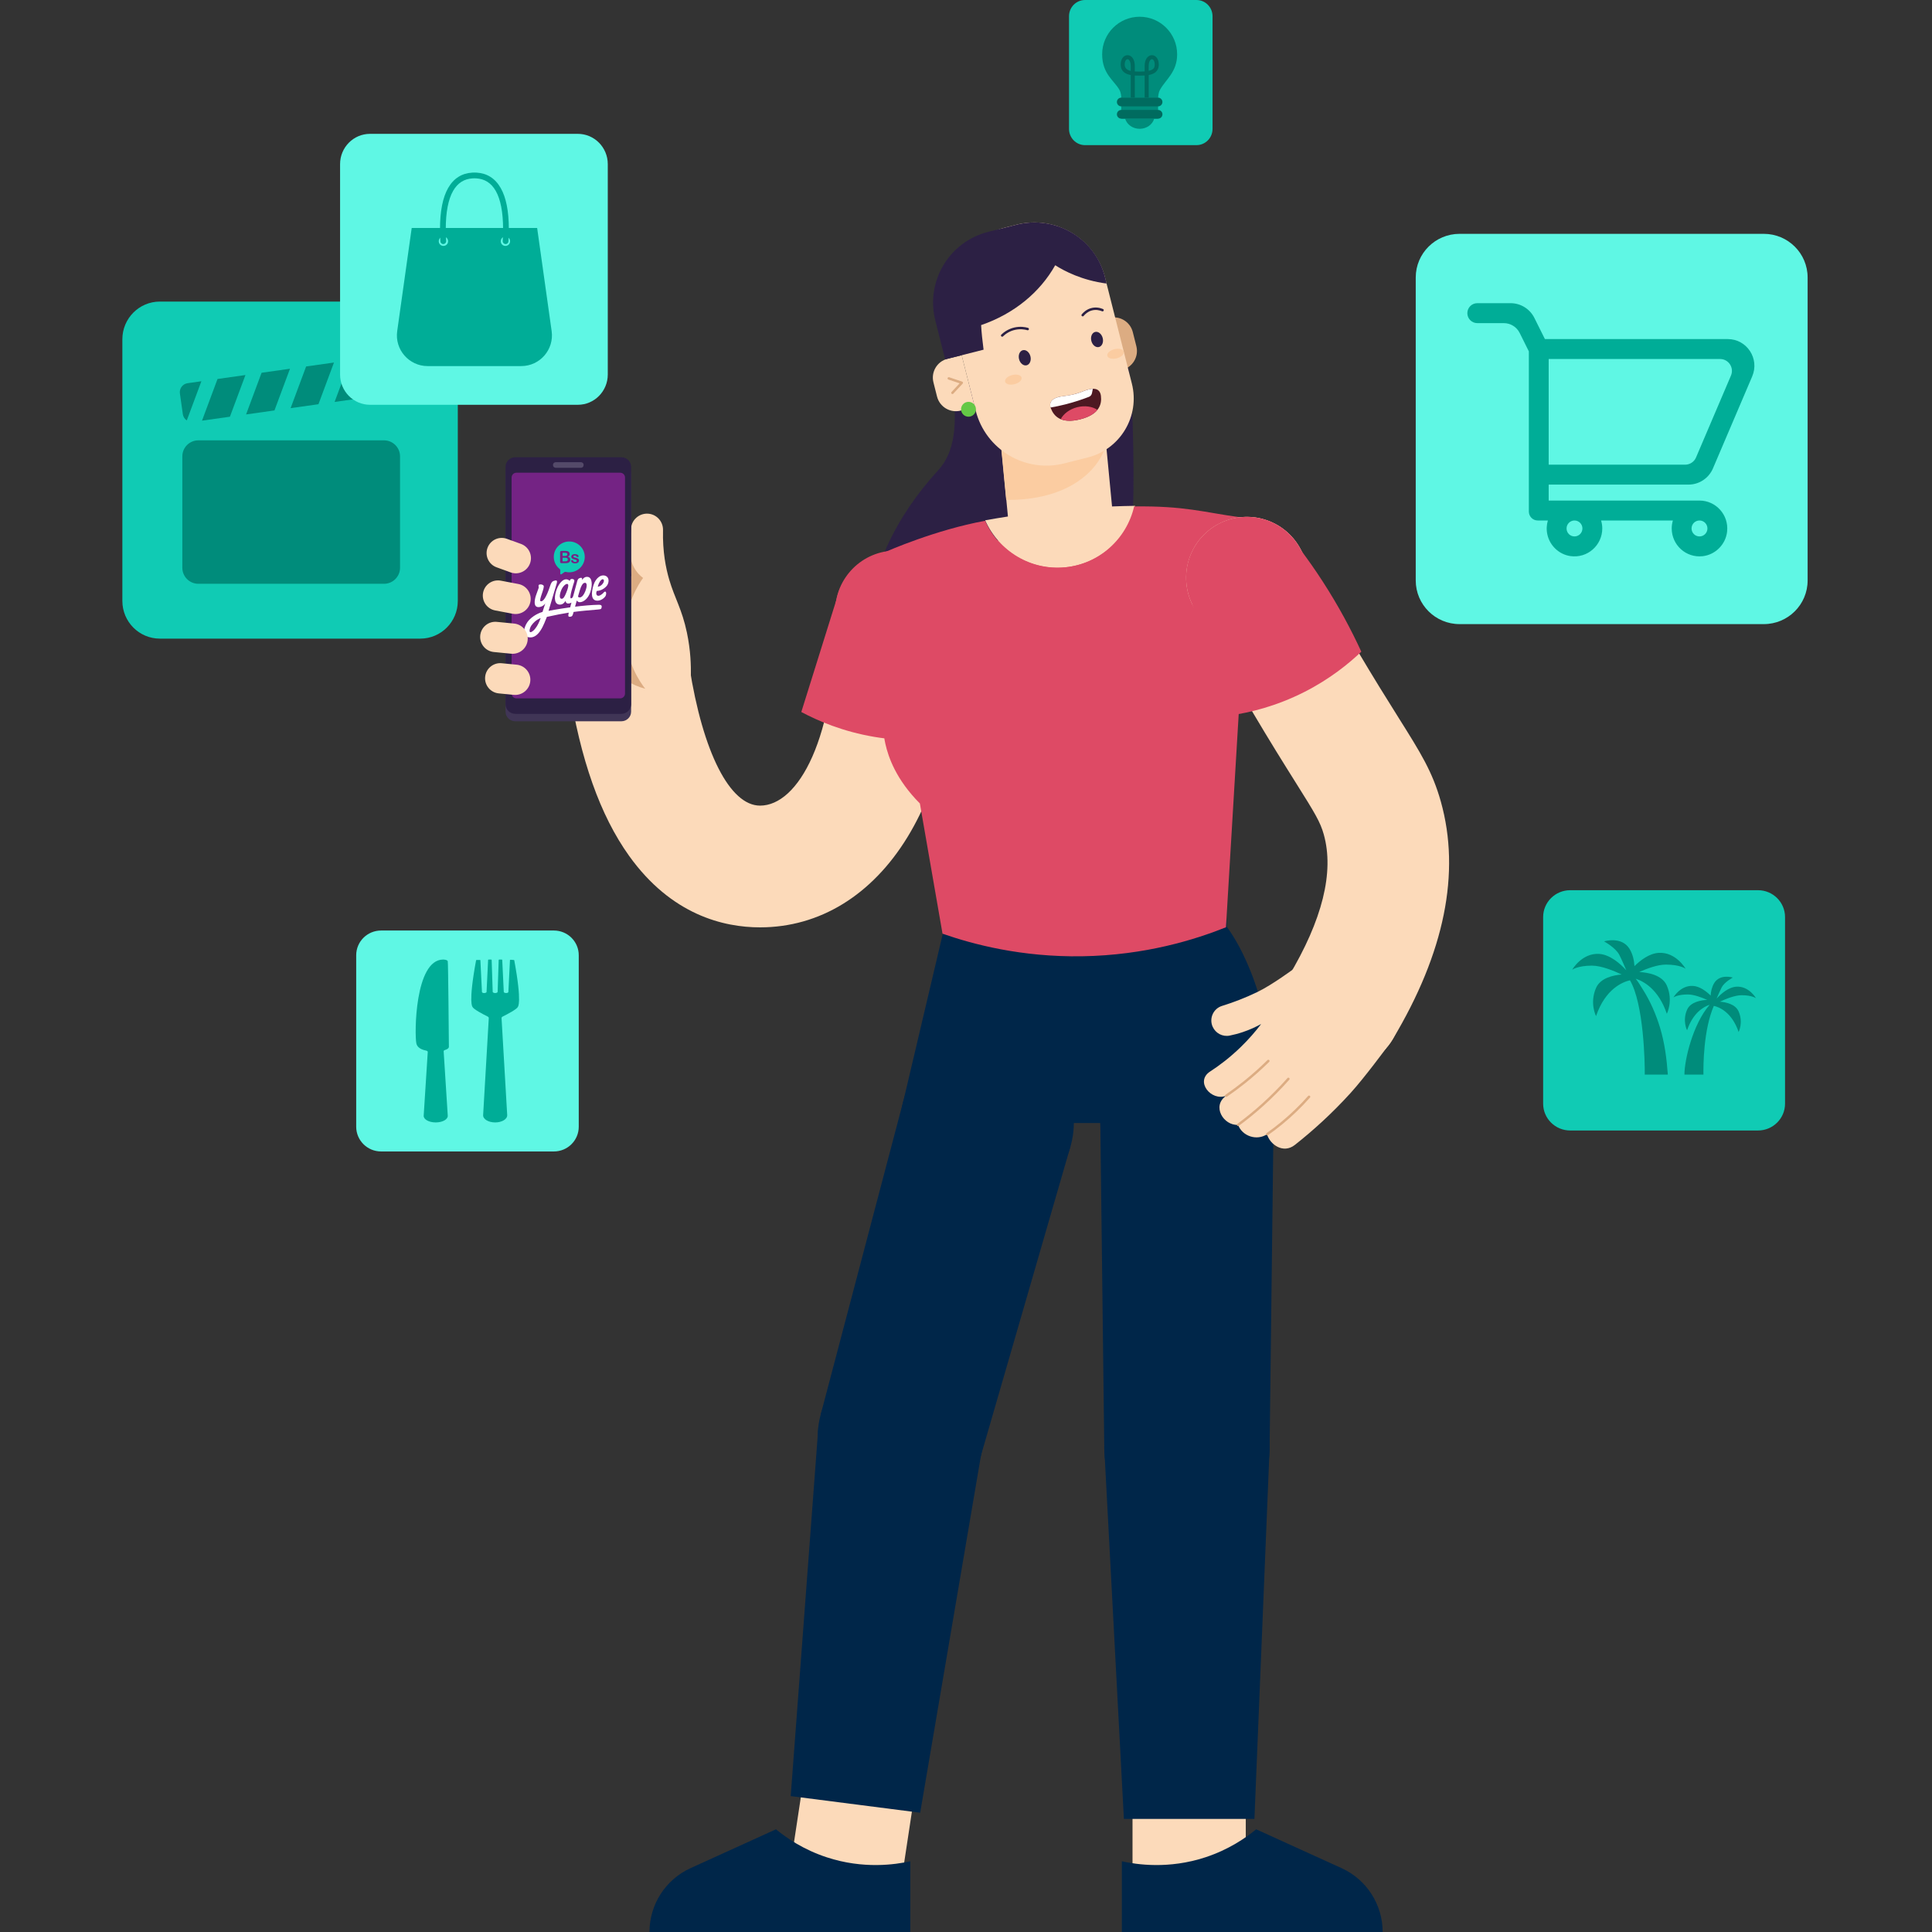 <svg width="600" height="600" viewBox="0 0 600 600" fill="none" xmlns="http://www.w3.org/2000/svg">
<rect x="0" y="0" width="600" height="600" fill="#333333" stroke="none"/>
<g clip-path="url(#clip0_568_10362)">
<path d="M130.525 93.656H49.65C43.216 93.656 38.001 98.897 38.001 105.362V186.625C38.001 193.09 43.216 198.331 49.65 198.331H130.525C136.959 198.331 142.174 193.09 142.174 186.625V105.362C142.174 98.897 136.959 93.656 130.525 93.656Z" fill="#10CBB4"/>
<path d="M545.963 276.461H487.635C482.997 276.461 479.236 280.196 479.236 284.804V342.743C479.236 347.35 482.997 351.085 487.635 351.085H545.963C550.601 351.085 554.362 347.35 554.362 342.743V284.804C554.362 280.196 550.601 276.461 545.963 276.461Z" fill="#10CBB4"/>
<path d="M236.038 287.999C224.733 287.999 208.507 284.143 195.367 265.784C186.375 253.217 180.249 235.917 176.647 212.892C175.032 202.579 182.106 192.908 192.448 191.297C202.783 189.694 212.488 196.741 214.103 207.055C218.265 233.663 226.674 250.193 236.045 250.193C247.805 250.193 259.709 229.588 259.709 190.208C259.709 179.766 268.193 171.305 278.664 171.305C289.135 171.305 297.62 179.766 297.62 190.208C297.62 219.342 292.312 242.798 281.849 259.932C270.786 278.033 254.523 287.999 236.053 287.999H236.038Z" fill="#FCDABA"/>
<path d="M337.526 331.257C361.522 331.257 380.974 311.805 380.974 287.809C380.974 263.814 361.522 244.362 337.526 244.362C313.531 244.362 294.078 263.814 294.078 287.809C294.078 311.805 313.531 331.257 337.526 331.257Z" fill="#002649"/>
<path d="M368.613 375.497C383.467 375.497 395.509 363.455 395.509 348.601C395.509 333.747 383.467 321.705 368.613 321.705C353.759 321.705 341.717 333.747 341.717 348.601C341.717 363.455 353.759 375.497 368.613 375.497Z" fill="#002649"/>
<path d="M306.597 375.497C321.452 375.497 333.494 363.455 333.494 348.601C333.494 333.747 321.452 321.705 306.597 321.705C291.743 321.705 279.701 333.747 279.701 348.601C279.701 363.455 291.743 375.497 306.597 375.497Z" fill="#002649"/>
<path d="M368.613 475.41C382.792 475.41 394.286 463.916 394.286 449.737C394.286 435.559 382.792 424.064 368.613 424.064C354.434 424.064 342.94 435.559 342.94 449.737C342.94 463.916 354.434 475.41 368.613 475.41Z" fill="#002649"/>
<path d="M279.641 471.756C293.82 471.756 305.314 460.262 305.314 446.083C305.314 431.904 293.82 420.41 279.641 420.41C265.462 420.41 253.968 431.904 253.968 446.083C253.968 460.262 265.462 471.756 279.641 471.756Z" fill="#002649"/>
<path d="M341.717 348.76L395.502 348.601C396.944 316.329 386.788 295.587 380.989 287.817C351.601 288.481 322.22 289.146 292.832 289.81C288.762 307.071 284.7 324.333 280.63 341.594C298.246 343.988 315.87 346.374 333.486 348.767H341.717V348.76Z" fill="#002649"/>
<path d="M341.717 348.76H395.509L394.286 449.738H342.94L341.717 348.76Z" fill="#002649"/>
<path d="M332.474 355.918L280.63 341.586L254.896 439.242L304.385 452.924L332.474 355.918Z" fill="#002649"/>
<path d="M279.535 586.786H244.364L248.819 557.398H283.991L279.535 586.786Z" fill="#FCDABA"/>
<path d="M282.699 600H201.701C201.701 591.46 206.692 583.698 214.469 580.164L240.981 568.105C244.25 570.793 249.513 574.425 256.769 576.804C268.141 580.534 277.995 579.069 282.699 578.042C282.699 585.359 282.699 592.683 282.699 600Z" fill="#002649"/>
<path d="M285.772 562.955L245.564 557.798L254.18 442.813L305.103 449.352L285.772 562.955Z" fill="#002649"/>
<path d="M386.886 586.786H351.714V557.398H386.886V586.786Z" fill="#FCDABA"/>
<path d="M348.399 600H429.397C429.397 591.46 424.406 583.698 416.629 580.164L390.118 568.105C386.848 570.793 381.585 574.425 374.329 576.804C362.957 580.534 353.103 579.069 348.399 578.042V600Z" fill="#002649"/>
<path d="M389.574 564.888H349.034L342.94 449.737H394.286L389.574 564.888Z" fill="#002649"/>
<path d="M351.682 160.638C352.326 155.521 352.129 123.329 350.5 114.19C332.461 116.027 313.991 118.083 295.959 119.806C297.209 131.469 296.755 140.162 291.368 146.042C284.777 153.23 279.398 161.084 275.481 169.647C270.518 180.517 270.768 190.759 275.807 201.061C287.05 224.069 318.407 221.968 334.636 203.729C349.197 187.365 349.167 180.562 351.682 160.645V160.638Z" fill="#2C2044"/>
<path d="M195.668 228.562C206.093 228.562 214.545 220.11 214.545 209.684C214.545 199.259 206.093 190.807 195.668 190.807C185.242 190.807 176.791 199.259 176.791 209.684C176.791 220.11 185.242 228.562 195.668 228.562Z" fill="#FCDABA"/>
<path d="M199.813 184.631L209.086 196.402L182.25 222.959L162.98 222.861L163.177 184.442L199.813 184.631Z" fill="#FCDABA"/>
<path d="M214.545 209.783C214.62 206.717 214.492 202.02 213.329 196.47C211.789 189.154 209.584 185.914 207.855 180.085C206.775 176.423 205.748 171.296 205.907 164.659C205.975 161.872 203.785 159.554 200.999 159.516C198.424 159.486 196.226 161.427 195.985 163.994C195.532 168.842 195.547 173.818 196.09 178.877C194.459 180.463 191.077 184.2 189.884 189.984C187.694 200.586 194.792 208.726 195.668 209.684L214.545 209.783Z" fill="#FCDABA"/>
<path d="M200.372 213.883C198.884 211.972 194.354 205.682 194.293 196.448C194.233 187.636 198.265 181.497 199.715 179.488C199.005 178.96 197.759 177.88 196.823 176.091C195.864 174.263 195.705 172.579 195.683 171.696C195.713 173.138 195.781 174.626 195.879 176.166C195.939 177.087 196.015 177.993 196.098 178.877C189.536 182.358 185.512 189.191 185.814 196.372C186.161 204.557 192.073 211.761 200.372 213.89V213.883Z" fill="#DCAC82"/>
<g clip-path="url(#clip1_568_10362)">
<path d="M196 221.003V147.308C196 145.653 194.643 144.311 192.969 144.311H160.031C158.357 144.311 157 145.653 157 147.308V221.003C157 222.658 158.357 224 160.031 224H192.969C194.643 224 196 222.658 196 221.003Z" fill="#403556"/>
<path d="M196 218.692V144.997C196 143.342 194.643 142 192.969 142H160.031C158.357 142 157 143.342 157 144.997V218.692C157 220.347 158.357 221.689 160.031 221.689H192.969C194.643 221.689 196 220.347 196 218.692Z" fill="#2C2044"/>
<path d="M194.107 215.395V148.294C194.107 147.473 193.433 146.807 192.603 146.807H160.39C159.559 146.807 158.886 147.473 158.886 148.294V215.395C158.886 216.216 159.559 216.882 160.39 216.882H192.603C193.433 216.882 194.107 216.216 194.107 215.395Z" fill="#742384"/>
<path d="M172.569 145.274H180.424C180.88 145.274 181.25 144.909 181.25 144.458V144.357C181.25 143.906 180.88 143.541 180.424 143.541H172.569C172.113 143.541 171.743 143.906 171.743 144.357V144.458C171.743 144.909 172.113 145.274 172.569 145.274Z" fill="#544A69"/>
<path d="M185.983 187.816C183.66 187.858 181.024 188.108 178.588 188.412C178.861 187.437 179.132 186.475 179.132 186.475C179.132 186.475 179.411 187.072 180.198 187.011C181.314 186.925 182.674 185.843 183.332 183.861C184.031 181.755 183.969 179.363 182.542 179.162C181.388 179 180.838 180.014 180.758 180.216C180.758 180.216 181.004 179.295 180.271 179.456C179.569 179.61 179.44 179.921 179.267 180.478C179.236 180.576 178.645 182.764 178.026 185.07C178.017 185.085 178.009 185.102 178.003 185.122C177.85 185.643 177.548 185.818 177.329 185.831C176.621 185.877 178.143 181.232 178.258 180.879C178.41 180.415 178.501 180.062 177.985 179.868C177.637 179.737 177.16 179.785 177.021 180.157C176.962 180.312 176.919 180.427 176.919 180.427C176.919 180.427 176.522 179.84 175.643 179.92C174.764 179.999 173.654 181.064 172.919 182.932C172.185 184.799 171.866 187.478 173.608 187.745C174.492 187.881 175.234 187.377 175.623 186.549C175.623 186.549 175.555 187.104 176.138 187.375C176.366 187.483 176.935 187.441 177.471 187.14C177.33 187.666 177.197 188.165 177.079 188.61C173.317 189.127 170.357 189.705 170.357 189.705C170.357 189.703 172.419 182.767 172.883 181.24C173.272 179.963 172.539 180.241 171.997 180.397C171.42 180.564 171.147 181.048 170.858 181.926C169.595 185.764 168.601 186.959 167.88 186.701C167.219 186.465 169.299 182.39 168.8 181.852C168.367 181.385 167.476 181.41 167.306 181.685C167.136 181.96 167.389 182.211 167.281 182.6C167.172 182.99 166.339 185.096 166.252 185.568C166.164 186.04 165.441 188.655 167.353 188.542C168.483 188.475 169.257 187.624 169.339 187.388C168.987 188.404 168.482 190.043 168.482 190.043C168.482 190.043 166.169 190.619 164.325 192.539C162.861 194.063 161.826 197.346 164.012 197.87C167.411 198.683 169.018 193.521 169.842 191.579C172.598 190.969 174.699 190.563 176.643 190.262C176.614 190.374 176.594 190.451 176.588 190.483C176.411 191.291 176.45 191.615 177.085 191.537C177.768 191.453 177.854 191.103 178.078 190.258C178.093 190.2 178.112 190.129 178.135 190.046C180.438 189.736 182.699 189.543 185.811 189.284C186.778 189.204 186.768 189.043 186.862 188.469C186.969 187.817 186.212 187.812 185.983 187.816ZM180.05 183.361C180.515 181.849 180.943 181.243 181.344 181.073C182.303 180.664 182.485 181.861 181.745 183.677C180.889 185.78 179.889 185.732 179.506 185.317C179.506 185.317 179.559 184.958 180.05 183.361ZM175.771 184.274C175.36 185.261 174.975 185.956 174.445 185.959C173.686 185.965 173.706 184.829 174.246 183.401C174.7 182.199 175.529 181.443 175.977 181.357C176.423 181.272 176.944 181.458 175.771 184.274ZM165.729 195.76C163.922 197.365 164.378 195.167 165.049 194.218C166.325 192.416 167.9 191.96 167.9 191.96C167.099 194.289 166.099 195.431 165.729 195.76Z" fill="white"/>
<path d="M188.386 182.005C189.068 181.219 189.38 179.543 188.235 178.926C186.85 178.18 185.041 179.319 184.294 181.773C183.631 183.955 183.383 186.638 185.634 186.539C186.744 186.491 187.701 185.696 188.047 185.106C188.215 184.82 188.282 184.369 188.253 184.169C188.171 183.607 187.825 183.525 187.239 184.263C187.095 184.426 185.939 185.449 185.374 184.841C184.965 184.402 185.308 183.54 185.325 183.54C186.064 183.486 187.359 183.189 188.386 182.005ZM186.729 180.1C187.35 179.522 187.945 180.213 187.226 181.209C186.501 182.213 185.651 182.187 185.644 182.219C185.731 181.826 186.051 180.731 186.729 180.1Z" fill="white"/>
<path d="M176.133 173.34C175.998 173.253 175.795 173.21 175.525 173.21H174.719V174.321H175.552C176.075 174.321 176.337 174.134 176.337 173.758C176.337 173.566 176.269 173.426 176.133 173.34Z" fill="#10CBB4"/>
<path d="M176.564 168.168C174.128 168.279 172.14 170.226 171.99 172.647C171.89 174.286 172.619 175.76 173.799 176.694C173.921 176.79 173.992 176.936 173.992 177.09V178.146C173.992 178.227 174.037 178.302 174.109 178.339L174.139 178.355C174.208 178.391 174.292 178.385 174.355 178.339L175.266 177.686C175.385 177.601 175.535 177.571 175.678 177.605C176.035 177.69 176.408 177.734 176.791 177.734C179.447 177.734 181.601 175.592 181.601 172.948C181.601 170.23 179.324 168.041 176.564 168.168ZM176.958 174.39C176.848 174.56 176.7 174.686 176.514 174.768C176.398 174.817 176.264 174.85 176.113 174.87C175.961 174.89 175.785 174.9 175.583 174.9H174.414C174.245 174.9 174.125 174.863 174.052 174.787C173.98 174.712 173.944 174.592 173.944 174.427V171.566C173.944 171.399 173.981 171.278 174.055 171.204C174.129 171.13 174.249 171.094 174.413 171.094H175.652C175.835 171.094 175.993 171.105 176.128 171.127C176.262 171.15 176.381 171.193 176.487 171.257C176.578 171.311 176.658 171.379 176.727 171.461C176.797 171.543 176.85 171.634 176.887 171.733C176.923 171.833 176.941 171.938 176.941 172.049C176.941 172.43 176.75 172.708 176.367 172.885C176.87 173.044 177.121 173.354 177.121 173.814C177.122 174.028 177.068 174.219 176.958 174.39ZM179.679 174.54C179.583 174.679 179.442 174.785 179.255 174.857C179.068 174.929 178.841 174.965 178.572 174.965C178.317 174.965 178.097 174.926 177.915 174.848C177.733 174.77 177.597 174.673 177.511 174.557C177.424 174.44 177.38 174.323 177.38 174.205C177.38 174.127 177.408 174.06 177.464 174.005C177.52 173.949 177.59 173.922 177.675 173.922C177.75 173.922 177.807 173.94 177.847 173.976C177.887 174.012 177.926 174.063 177.962 174.129C178.035 174.256 178.122 174.35 178.224 174.412C178.325 174.475 178.465 174.506 178.64 174.506C178.783 174.506 178.9 174.474 178.991 174.411C179.083 174.348 179.128 174.276 179.128 174.194C179.128 174.069 179.08 173.978 178.985 173.922C178.891 173.864 178.735 173.81 178.517 173.758C178.272 173.698 178.072 173.634 177.919 173.567C177.765 173.501 177.642 173.413 177.55 173.304C177.457 173.195 177.411 173.06 177.411 172.901C177.411 172.759 177.454 172.625 177.539 172.499C177.624 172.373 177.75 172.272 177.916 172.197C178.082 172.121 178.283 172.084 178.517 172.084C178.702 172.084 178.868 172.103 179.014 172.141C179.162 172.179 179.284 172.23 179.382 172.295C179.481 172.359 179.555 172.429 179.607 172.507C179.658 172.585 179.684 172.661 179.684 172.736C179.684 172.817 179.656 172.883 179.602 172.936C179.547 172.987 179.469 173.014 179.368 173.014C179.294 173.014 179.232 172.993 179.181 172.951C179.13 172.91 179.071 172.847 179.005 172.764C178.951 172.695 178.888 172.64 178.814 172.598C178.741 172.557 178.642 172.536 178.517 172.536C178.388 172.536 178.281 172.563 178.196 172.618C178.111 172.672 178.068 172.74 178.068 172.822C178.068 172.896 178.099 172.957 178.162 173.005C178.225 173.052 178.309 173.092 178.415 173.123C178.521 173.154 178.667 173.192 178.853 173.237C179.074 173.291 179.254 173.355 179.395 173.429C179.534 173.503 179.641 173.591 179.713 173.693C179.785 173.794 179.822 173.91 179.822 174.04C179.823 174.233 179.775 174.401 179.679 174.54Z" fill="#10CBB4"/>
<path d="M175.876 172.603C175.981 172.567 176.062 172.497 176.117 172.395C176.161 172.322 176.183 172.241 176.183 172.151C176.183 171.959 176.114 171.831 175.976 171.768C175.839 171.705 175.629 171.674 175.348 171.674H174.719V172.658H175.429C175.622 172.657 175.771 172.639 175.876 172.603Z" fill="#10CBB4"/>
</g>
<path d="M158.587 177.765C161.029 178.651 163.727 177.389 164.613 174.946C165.499 172.504 164.237 169.806 161.794 168.92L157.421 167.335C154.979 166.449 152.281 167.711 151.395 170.154C150.51 172.596 151.772 175.294 154.214 176.18L158.587 177.765Z" fill="#FCDABA"/>
<path d="M159.231 190.611C161.784 191.095 164.245 189.417 164.729 186.865C165.213 184.312 163.535 181.851 160.983 181.367L155.523 180.332C152.97 179.849 150.508 181.526 150.025 184.078C149.541 186.631 151.218 189.092 153.771 189.576L159.231 190.611Z" fill="#FCDABA"/>
<path d="M158.732 203.015C161.318 203.268 163.619 201.377 163.872 198.791C164.125 196.206 162.234 193.904 159.649 193.651L154.283 193.126C151.697 192.873 149.396 194.764 149.143 197.35C148.89 199.936 150.781 202.237 153.366 202.49L158.732 203.015Z" fill="#FCDABA"/>
<path d="M159.543 215.793C162.128 216.046 164.43 214.155 164.683 211.57C164.936 208.984 163.045 206.683 160.459 206.43L155.807 205.974C153.222 205.721 150.92 207.612 150.667 210.198C150.414 212.784 152.305 215.085 154.891 215.338L159.543 215.793Z" fill="#FCDABA"/>
<path d="M280.056 208.651L389.041 198.176C399.419 197.179 407.023 187.958 406.026 177.58C405.029 167.202 395.807 159.598 385.429 160.595L276.444 171.07C266.066 172.068 258.462 181.289 259.459 191.667C260.457 202.044 269.678 209.649 280.056 208.651Z" fill="#DE4A65"/>
<path d="M313.021 160.405L309.613 124.827L341.945 121.703L345.353 157.281C347.781 157.19 350.18 157.121 352.525 157.091C350.172 167.301 341.573 175.142 330.849 176.179C320.117 177.215 310.19 171.165 305.947 161.586C308.255 161.167 310.622 160.779 313.021 160.405Z" fill="#FCDABA"/>
<path d="M248.853 221.119C253.921 223.819 261.653 227.19 271.61 228.857C280.408 230.328 287.936 229.973 293.277 229.302C294.805 221.986 296.031 213.75 296.598 204.706C296.848 200.694 296.946 196.84 296.931 193.159C284.531 190.874 272.139 188.596 259.739 186.311C256.108 197.911 252.484 209.511 248.853 221.119Z" fill="#DE4A65"/>
<path d="M278.401 208.848C288.912 208.848 297.433 200.439 297.433 190.067C297.433 179.694 288.912 171.286 278.401 171.286C267.89 171.286 259.37 179.694 259.37 190.067C259.37 200.439 267.89 208.848 278.401 208.848Z" fill="#DE4A65"/>
<path d="M277.818 189.994C277.147 194.907 276.287 201.747 275.465 209.97C274.018 224.452 274.236 227.77 274.96 231.004C275.888 235.139 278.285 242.107 285.675 249.522C288.02 263.006 290.365 276.489 292.71 289.966C302.18 293.276 317.253 297.274 336.044 296.98C355.716 296.67 371.242 291.78 380.735 287.97C382.514 258.153 384.301 228.344 386.081 198.527C386.081 198.527 385.252 174.507 385.169 160.653C373.662 159.066 368.007 157.086 352.218 157.275C349.88 167.41 341.337 175.18 330.683 176.208C320.021 177.236 310.151 171.235 305.943 161.734C290.403 164.561 275.262 171.28 275.262 171.28C276.114 177.515 276.973 183.751 277.825 189.986L277.818 189.994Z" fill="#DE4A65"/>
<path d="M416.297 331.936C412.997 331.936 409.652 331.068 406.617 329.248C397.677 323.887 394.769 312.297 400.123 303.356C410.694 285.71 414.394 270.835 411.11 259.138C410.015 255.25 408.421 252.622 402.494 243.191C400.697 240.322 398.651 237.075 396.234 233.141C387.143 218.356 378.505 203.247 370.561 188.251C365.684 179.039 369.187 167.614 378.399 162.729C387.611 157.843 399.036 161.355 403.921 170.567C411.495 184.861 419.733 199.26 428.401 213.365C430.727 217.141 432.713 220.304 434.464 223.098C441.162 233.76 444.854 239.627 447.467 248.945C453.659 271.031 448.63 295.866 432.516 322.762C428.975 328.667 422.723 331.944 416.305 331.944L416.297 331.936Z" fill="#FCDABA"/>
<path d="M382.242 222.154C387.913 221.324 396.136 219.444 405.114 214.883C413.05 210.851 418.879 206.094 422.768 202.386C419.642 195.59 415.723 188.228 410.8 180.617C408.61 177.234 406.398 174.07 404.2 171.126C392.889 176.645 381.585 182.157 370.274 187.677C374.269 199.17 378.255 210.662 382.25 222.154H382.242Z" fill="#DE4A65"/>
<path d="M387.233 198.278C397.659 198.278 406.111 189.827 406.111 179.401C406.111 168.976 397.659 160.524 387.233 160.524C376.808 160.524 368.356 168.976 368.356 179.401C368.356 189.827 376.808 198.278 387.233 198.278Z" fill="#DE4A65"/>
<path d="M416.312 331.929C426.738 331.929 435.189 323.477 435.189 313.052C435.189 302.626 426.738 294.174 416.312 294.174C405.886 294.174 397.435 302.626 397.435 313.052C397.435 323.477 405.886 331.929 416.312 331.929Z" fill="#FCDABA"/>
<path d="M376.609 318.874C377.515 320.897 379.69 322.045 381.865 321.615C383.126 321.365 384.485 321.018 385.912 320.542C388.192 319.78 390.118 318.866 391.673 318.005C389.929 320.301 387.815 322.762 385.255 325.239C382 328.388 378.754 330.864 375.801 332.775C371.044 335.856 376.149 342.108 380.807 340.296C376.186 343.474 379.999 349.628 384.492 349.334C385.799 352.86 390.306 354.37 393.485 352.249C394.384 355.435 398.514 358.41 402.123 355.571C407.643 351.222 413.571 345.898 419.445 339.427C423.787 334.647 430.575 325.42 430.575 325.42L402.033 300.706C402.033 300.706 395.199 305.811 390.465 308.091C386.637 309.941 382.937 311.33 379.516 312.395C376.798 313.233 375.446 316.276 376.602 318.874H376.609Z" fill="#FCDABA"/>
<path d="M384.5 349.704C384.387 349.704 384.273 349.651 384.198 349.553C384.077 349.387 384.107 349.145 384.281 349.024C386.871 347.114 389.393 345.06 391.779 342.916C394.603 340.378 397.314 337.653 399.836 334.806C399.972 334.647 400.213 334.632 400.372 334.776C400.531 334.912 400.546 335.153 400.402 335.312C397.865 338.174 395.132 340.922 392.285 343.482C389.884 345.641 387.339 347.71 384.727 349.636C384.659 349.689 384.583 349.711 384.5 349.711V349.704Z" fill="#DCAC82"/>
<path d="M380.815 340.658C380.694 340.658 380.573 340.597 380.505 340.492C380.384 340.318 380.43 340.084 380.603 339.971C382.536 338.642 384.447 337.23 386.289 335.757C388.841 333.711 391.31 331.514 393.629 329.226C393.78 329.082 394.014 329.082 394.165 329.226C394.316 329.369 394.308 329.611 394.165 329.762C391.824 332.072 389.332 334.292 386.765 336.346C384.915 337.826 382.982 339.261 381.034 340.597C380.966 340.643 380.898 340.665 380.822 340.665L380.815 340.658Z" fill="#DCAC82"/>
<path d="M393.553 352.603C393.433 352.603 393.319 352.55 393.244 352.445C393.123 352.271 393.168 352.037 393.334 351.916C394.867 350.836 396.385 349.681 397.835 348.488C400.832 346.019 403.664 343.286 406.254 340.363C406.39 340.205 406.631 340.19 406.79 340.333C406.949 340.469 406.964 340.711 406.82 340.869C404.208 343.822 401.346 346.578 398.318 349.07C396.853 350.278 395.32 351.441 393.772 352.535C393.704 352.581 393.629 352.603 393.553 352.603Z" fill="#DCAC82"/>
<path d="M310.956 139.398L312.485 155.255C318.693 155.33 328.603 154.373 336.131 148.521C342.131 143.868 343.585 138.449 344.011 136.227L310.956 139.39V139.398Z" fill="#FBCCA1"/>
<path d="M294.266 111.415L298.658 110.305L302.73 126.41L298.338 127.52C295.102 128.339 291.819 126.381 291.001 123.145L289.89 118.753C289.072 115.517 291.03 112.234 294.266 111.415Z" fill="#FCDABA"/>
<path d="M295.853 122.37C295.739 122.392 295.619 122.354 295.528 122.271C295.377 122.128 295.369 121.894 295.513 121.735L298.02 119.047L294.531 117.869C294.335 117.801 294.229 117.59 294.297 117.393C294.365 117.197 294.577 117.091 294.773 117.159L298.813 118.519C298.933 118.556 299.024 118.662 299.062 118.783C299.092 118.904 299.062 119.04 298.971 119.13L296.064 122.249C296.004 122.309 295.936 122.347 295.853 122.362V122.37Z" fill="#DCAC82"/>
<path d="M340.064 99.853L344.458 98.743C347.69 97.927 350.975 99.883 351.798 103.122L352.908 107.517C353.723 110.749 351.768 114.033 348.528 114.856L344.134 115.966L340.064 99.86V99.853Z" fill="#DCAC82"/>
<path d="M312.008 70.709L315.668 69.783C327.791 66.718 340.118 74.069 343.183 86.192L351.512 119.134C354.067 129.236 347.941 139.508 337.839 142.063L330.518 143.914C318.395 146.979 306.069 139.628 303.004 127.505L295.6 98.223C292.534 86.1 299.885 73.774 312.008 70.709Z" fill="#FCDABA"/>
<path d="M318.835 113.443C319.809 113.197 320.334 111.949 320.007 110.655C319.679 109.361 318.624 108.512 317.65 108.758C316.676 109.005 316.151 110.253 316.478 111.547C316.805 112.841 317.86 113.69 318.835 113.443Z" fill="#2C2044"/>
<path d="M341.285 107.774C342.259 107.527 342.784 106.279 342.457 104.985C342.13 103.691 341.075 102.842 340.1 103.089C339.126 103.335 338.601 104.584 338.929 105.877C339.256 107.171 340.311 108.02 341.285 107.774Z" fill="#2C2044"/>
<path d="M311.295 104.564C311.174 104.587 311.053 104.549 310.963 104.459C310.819 104.308 310.819 104.074 310.963 103.923C311.763 103.145 313.122 102.133 315.093 101.695C316.837 101.31 318.325 101.552 319.269 101.824C319.472 101.884 319.586 102.088 319.525 102.292C319.465 102.496 319.261 102.609 319.057 102.548C318.196 102.307 316.852 102.08 315.251 102.435C313.462 102.828 312.216 103.757 311.491 104.466C311.438 104.519 311.363 104.557 311.295 104.564Z" fill="#2C2044"/>
<path d="M336.295 98.245C336.19 98.26 336.076 98.245 335.993 98.169C335.835 98.041 335.805 97.799 335.94 97.64C336.469 96.991 337.39 96.123 338.749 95.722C340.297 95.269 341.664 95.602 342.547 95.972C342.736 96.055 342.834 96.274 342.751 96.463C342.676 96.659 342.449 96.749 342.261 96.666C341.49 96.349 340.297 96.055 338.968 96.447C337.79 96.795 336.998 97.55 336.529 98.116C336.469 98.192 336.386 98.237 336.303 98.252L336.295 98.245Z" fill="#2C2044"/>
<path d="M315.059 119.313C316.47 118.956 317.453 118.031 317.255 117.247C317.057 116.463 315.752 116.116 314.341 116.473C312.93 116.83 311.947 117.755 312.145 118.539C312.344 119.323 313.648 119.67 315.059 119.313Z" fill="#FBCCA1"/>
<path d="M346.805 111.286C348.216 110.929 349.199 110.004 349 109.219C348.802 108.435 347.497 108.088 346.086 108.445C344.675 108.802 343.692 109.727 343.891 110.511C344.089 111.296 345.394 111.642 346.805 111.286Z" fill="#FBCCA1"/>
<path d="M300.776 129.414C302.052 129.414 303.087 128.38 303.087 127.104C303.087 125.828 302.052 124.793 300.776 124.793C299.5 124.793 298.466 125.828 298.466 127.104C298.466 128.38 299.5 129.414 300.776 129.414Z" fill="#64C846"/>
<path d="M315.689 69.785L306.878 72.013C294.751 75.078 287.404 87.394 290.47 99.528L293.528 111.617L305.458 108.597C305.111 105.81 304.809 103.319 304.695 100.963C314.957 97.444 322.991 90.754 327.703 82.373C330.55 84.17 335.964 87.046 343.65 88.058C343.446 87.062 343.197 86.072 342.91 85.098C339.467 73.53 327.401 66.818 315.697 69.778L315.689 69.785Z" fill="#2C2044"/>
<path d="M333.524 122.46C332.55 122.709 331.561 122.883 330.564 122.989C326.857 123.381 325.528 124.741 326.389 126.908C327.303 129.203 329.454 131.733 335.48 130.215C341.506 128.682 342.2 125.435 341.906 122.981C341.634 120.656 339.822 120.097 336.371 121.516C335.45 121.894 334.491 122.211 333.517 122.453L333.524 122.46Z" fill="#4D1822"/>
<path d="M340.819 127.285C339.882 128.463 338.236 129.52 335.488 130.222C332.732 130.91 330.791 130.766 329.409 130.17C330.308 128.486 332.165 127.059 334.536 126.462C336.907 125.866 339.233 126.236 340.819 127.285Z" fill="#DE4A65"/>
<path d="M339.392 120.754L339.113 122.135C339.007 122.641 338.652 123.057 338.176 123.245C336.175 124.023 333.721 124.861 330.844 125.586C329.213 126.001 327.681 126.319 326.269 126.56C325.687 124.589 327.061 123.359 330.557 122.989C331.547 122.875 332.543 122.702 333.517 122.46C334.491 122.218 335.45 121.894 336.372 121.524C337.572 121.033 338.576 120.776 339.384 120.754H339.392Z" fill="white"/>
<path d="M547.765 72.621H453.278C445.763 72.621 439.67 78.689 439.67 86.173V180.271C439.67 187.755 445.763 193.823 453.278 193.823H547.765C555.28 193.823 561.373 187.755 561.373 180.271V86.173C561.373 78.689 555.28 72.621 547.765 72.621Z" fill="#5FF7E4"/>
<path d="M371.579 0H336.977C334.223 0 331.991 2.257 331.991 5.042V40.033C331.991 42.818 334.223 45.075 336.977 45.075H371.579C374.333 45.075 376.565 42.818 376.565 40.033V5.042C376.565 2.257 374.333 0 371.579 0Z" fill="#10CBB4"/>
<path d="M172.01 288.982H118.348C114.081 288.982 110.622 292.416 110.622 296.653V349.925C110.622 354.162 114.081 357.596 118.348 357.596H172.01C176.277 357.596 179.737 354.162 179.737 349.925V296.653C179.737 292.416 176.277 288.982 172.01 288.982Z" fill="#5FF7E4"/>
<path fill-rule="evenodd" clip-rule="evenodd" d="M365.572 16.853C365.573 10.42 360.364 5.204 353.939 5.2C347.514 5.196 342.29 10.409 342.285 16.844C342.282 22.936 345.976 24.992 347.619 27.844C348.241 28.924 348.215 30.322 348.215 30.322L359.679 30.324C359.679 30.324 359.66 28.935 360.269 27.847C362.07 24.622 365.573 22.38 365.572 16.853Z" fill="#008C7B"/>
<path fill-rule="evenodd" clip-rule="evenodd" d="M349.42 36.844C349.944 38.662 351.769 40.001 353.933 40.002C356.097 40.004 357.928 38.661 358.451 36.846L349.414 36.842L349.42 36.844Z" fill="#008C7B"/>
<path d="M348.209 30.319L348.208 36.842L359.657 36.846L359.659 30.323L348.209 30.319Z" fill="#008C7B"/>
<path d="M348.218 30.323C347.47 30.323 346.863 30.929 346.863 31.675C346.863 32.422 347.469 33.028 348.217 33.028L359.649 33.032C360.397 33.032 361.004 32.427 361.004 31.68C361.005 30.933 360.398 30.327 359.65 30.327L348.218 30.323Z" fill="#006B5F"/>
<path fill-rule="evenodd" clip-rule="evenodd" d="M359.654 34.146L348.218 34.142C347.472 34.144 346.867 34.748 346.864 35.496C346.861 36.244 347.47 36.848 348.218 36.85L359.654 36.854C360.4 36.853 361.005 36.248 361.008 35.5C361.011 34.752 360.402 34.149 359.654 34.146Z" fill="#006B5F"/>
<path d="M357.741 17.139C357.11 17.138 356.512 17.484 356.103 18.087C355.695 18.689 355.482 19.527 355.483 20.51L355.485 22.181C355.041 22.215 354.533 22.236 353.954 22.233C353.424 22.233 352.909 22.224 352.42 22.194L352.423 20.511C352.423 19.528 352.207 18.69 351.8 18.087C351.393 17.48 350.797 17.137 350.165 17.135C349.11 17.135 348.041 18.134 348.041 20.051C348.041 22.196 349.54 23 351.166 23.305L351.165 30.326L352.423 30.326L352.426 23.454C352.979 23.487 353.504 23.488 353.954 23.49C353.954 23.49 353.954 23.49 353.958 23.489C353.962 23.487 353.958 23.489 353.962 23.487C354.405 23.487 354.935 23.486 355.485 23.453L355.483 30.325L356.74 30.326L356.741 23.304C358.373 23 359.871 22.196 359.871 20.051C359.873 18.137 358.805 17.136 357.748 17.132L357.741 17.139ZM351.162 22.025C350.045 21.775 349.29 21.226 349.289 20.051C349.289 18.971 349.74 18.39 350.159 18.39C350.371 18.392 350.583 18.533 350.758 18.79C350.945 19.062 351.165 19.586 351.164 20.507L351.162 22.025ZM356.735 22.006L356.735 20.508C356.734 19.583 356.954 19.065 357.142 18.787C357.317 18.529 357.529 18.386 357.738 18.389C358.157 18.389 358.607 18.969 358.607 20.048C358.606 20.873 358.426 21.634 356.733 22.002L356.735 22.006Z" fill="#006B5F"/>
<path d="M119.256 136.751H61.605C58.859 136.751 56.625 138.985 56.625 141.731V176.322C56.625 179.068 58.859 181.302 61.605 181.302H119.256C122.002 181.302 124.237 179.068 124.237 176.322V141.731C124.237 138.985 122.002 136.751 119.256 136.751Z" fill="#008C7B"/>
<path d="M58.266 119.003C57.52 119.109 56.861 119.498 56.409 120.099C55.956 120.701 55.764 121.442 55.87 122.188L56.779 128.633C56.894 129.449 57.366 130.135 58.011 130.569L62.542 118.4L58.266 119.003Z" fill="#008C7B"/>
<path d="M121.33 122.368C122.076 122.263 122.736 121.874 123.188 121.272C123.641 120.671 123.832 119.929 123.727 119.183L122.816 112.739C122.717 112.032 122.359 111.422 121.849 110.988L117.407 122.922L121.33 122.369V122.368Z" fill="#008C7B"/>
<path d="M112.394 123.63L117.212 110.684L108.732 111.881L103.913 124.827L112.394 123.63Z" fill="#008C7B"/>
<path d="M71.405 129.414L76.225 116.469L67.556 117.693L62.737 130.638L71.405 129.414Z" fill="#008C7B"/>
<path d="M85.237 127.463L90.057 114.516L81.239 115.761L76.42 128.707L85.237 127.463Z" fill="#008C7B"/>
<path d="M98.898 125.535L103.717 112.589L95.07 113.809L90.251 126.755L98.898 125.535Z" fill="#008C7B"/>
<path d="M179.456 41.569H114.909C109.775 41.569 105.613 45.782 105.613 50.977V116.302C105.613 121.497 109.775 125.71 114.909 125.71H179.456C184.59 125.71 188.752 121.497 188.752 116.302V50.977C188.752 45.782 184.59 41.569 179.456 41.569Z" fill="#5FF7E4"/>
<path d="M137.777 326.474C137.768 326.326 137.916 326.183 138.177 326.096C138.37 326.031 138.539 325.963 138.685 325.898C139.154 325.687 139.408 325.396 139.406 325.097C139.38 321.839 139.195 299.02 139.056 298.529C138.906 297.999 137.59 297.997 137.59 297.997C128.799 298.09 128.699 321.233 129.305 324.05C129.59 325.37 130.925 325.978 132.267 326.254C132.632 326.328 132.856 326.497 132.845 326.68L131.581 346.485C131.507 347.628 133.197 348.579 135.319 348.579C137.44 348.579 139.128 347.628 139.056 346.485L137.779 326.474H137.777Z" fill="#00AD97"/>
<path d="M160.808 312.701C160.808 312.701 162.217 311.795 159.711 298.227C159.702 298.179 159.631 298.142 159.537 298.134L158.612 298.062C158.49 298.053 158.378 298.099 158.375 298.162L157.885 308.047C157.878 308.186 157.724 308.314 157.472 308.371C157.294 308.41 157.068 308.423 156.807 308.347C156.59 308.284 156.46 308.164 156.453 308.038L155.969 298.097C155.967 298.04 155.876 297.997 155.763 297.997H155.081C154.968 297.997 154.877 298.042 154.875 298.099L154.545 308.021C154.542 308.097 154.495 308.171 154.408 308.232C154.258 308.316 154.115 308.364 153.978 308.386C153.969 308.386 153.958 308.388 153.947 308.39C153.932 308.392 153.915 308.395 153.9 308.397C153.887 308.397 153.871 308.399 153.858 308.399C153.845 308.399 153.832 308.399 153.819 308.399C153.806 308.399 153.791 308.399 153.778 308.399C153.765 308.399 153.75 308.399 153.737 308.399C153.724 308.399 153.711 308.399 153.698 308.399C153.685 308.399 153.669 308.399 153.656 308.397C153.641 308.397 153.624 308.392 153.609 308.39C153.6 308.39 153.589 308.388 153.578 308.386C153.441 308.364 153.298 308.314 153.148 308.232C153.061 308.171 153.014 308.097 153.011 308.021L152.686 298.099C152.686 298.042 152.592 297.997 152.479 297.997H151.797C151.687 297.997 151.595 298.04 151.591 298.097L151.105 308.043C151.098 308.169 150.97 308.288 150.751 308.351C150.49 308.427 150.264 308.414 150.086 308.375C149.834 308.319 149.682 308.188 149.674 308.051L149.185 298.164C149.183 298.101 148.025 298.136 148.025 298.136C147.932 298.142 147.86 298.181 147.852 298.229C145.345 311.795 146.755 312.703 146.755 312.703C146.992 313.415 150.082 315.016 151.411 315.676C151.669 315.804 151.808 315.98 151.797 316.163L150.041 346.29C149.967 347.541 151.656 348.581 153.778 348.581C155.9 348.581 157.587 347.541 157.515 346.29L155.758 316.167C155.748 315.985 155.889 315.809 156.145 315.68C157.468 315.022 160.571 313.415 160.81 312.703L160.808 312.701Z" fill="#00AD97"/>
<path d="M544.171 116.872L531.972 145.466C530.669 148.518 527.685 150.496 524.381 150.496H480.958V155.453H527.791C532.876 155.453 536.947 159.889 536.364 165.109C535.924 169.079 532.729 172.284 528.778 172.731C523.582 173.317 519.167 169.227 519.167 164.118C519.167 163.26 519.295 162.43 519.53 161.642H497.233C497.467 162.43 497.6 163.26 497.6 164.118C497.6 169.324 493.006 173.469 487.687 172.695C484.189 172.183 481.325 169.49 480.554 166.022C480.21 164.487 480.302 163.002 480.706 161.642H477.553C476.033 161.642 474.799 160.401 474.799 158.875V109.129L471.953 103.407C471.022 101.53 469.112 100.35 467.029 100.35H458.776C457.078 100.35 455.697 98.962 455.697 97.256C455.697 95.545 457.078 94.157 458.776 94.157H469.131C472.261 94.157 475.12 95.932 476.52 98.745L479.783 105.302H536.575C542.505 105.302 546.507 111.394 544.167 116.872H544.171ZM526.717 142.072L537.567 116.636C538.604 114.202 536.828 111.495 534.193 111.495H480.958V144.308H523.344C524.812 144.308 526.139 143.427 526.717 142.072ZM530.26 164.118C530.26 162.753 529.154 161.642 527.791 161.642C526.428 161.642 525.326 162.753 525.326 164.118C525.326 165.483 526.432 166.594 527.791 166.594C529.149 166.594 530.26 165.483 530.26 164.118ZM491.436 164.118C491.436 162.753 490.33 161.642 488.972 161.642C487.613 161.642 486.507 162.753 486.507 164.118C486.507 165.483 487.613 166.594 488.972 166.594C490.33 166.594 491.436 165.483 491.436 164.118Z" fill="#00AD97"/>
<path d="M545.347 310.008C545.347 310.008 543.178 306.202 539.282 306.422C536.788 306.563 534.46 308.646 533.106 310.125C533.532 309.113 534.17 307.635 534.68 306.642C535.52 305.005 538.132 303.588 538.132 303.588C538.132 303.588 534.194 302.35 532.378 305.27C531.629 306.475 531.336 307.912 531.252 309.183C529.868 307.821 527.87 306.304 525.755 306.185C521.859 305.963 519.691 309.77 519.691 309.77C519.691 309.77 520.929 308.84 524.161 308.84C526.022 308.84 528.451 309.749 530.18 310.52C528.345 310.614 525.003 311.13 523.932 313.589C522.426 317.041 523.932 319.961 523.932 319.961C525.798 314.488 529.089 312.653 530.946 312.043C525.733 318.005 523.115 329.211 523.115 333.725H529.015C528.973 330.938 529.015 319.814 532.245 312.382C533.84 312.743 537.82 314.253 539.946 320.491C539.946 320.491 541.451 317.571 539.946 314.119C538.957 311.852 536.036 311.236 534.15 311.079C535.866 310.267 538.747 309.074 540.876 309.074C544.106 309.074 545.347 310.004 545.347 310.004V310.008Z" fill="#008C7B"/>
<path d="M517.652 314.834C517.652 314.834 519.718 310.824 517.652 306.085C516.18 302.709 511.594 301.999 509.074 301.869C511.446 300.809 514.783 299.563 517.336 299.563C521.771 299.563 523.473 300.839 523.473 300.839C523.473 300.839 520.495 295.613 515.148 295.917C512.243 296.082 509.501 298.166 507.602 300.034C507.484 298.288 507.084 296.315 506.055 294.661C503.563 290.652 498.156 292.353 498.156 292.353C498.156 292.353 501.742 294.298 502.896 296.545C503.594 297.907 504.472 299.936 505.056 301.326C503.198 299.292 500.001 296.435 496.578 296.241C491.229 295.937 488.251 301.163 488.251 301.163C488.251 301.163 489.953 299.887 494.388 299.887C497.312 299.887 501.267 301.524 503.622 302.64C501.029 302.854 497.022 303.7 495.664 306.815C493.597 311.554 495.664 315.564 495.664 315.564C498.566 307.046 503.985 304.948 506.199 304.438C510.453 311.672 510.852 329.862 510.793 333.73H517.962C517.597 328.771 516.985 323.941 515.544 319.167C514.282 314.983 512.504 310.914 510.161 307.219C509.562 306.273 508.844 305.046 507.998 303.955C510.544 304.787 515.081 307.297 517.65 314.834H517.652Z" fill="#008C7B"/>
<path fill-rule="evenodd" clip-rule="evenodd" d="M140.387 70.799H127.859L123.356 102.821C122.548 108.562 127.005 113.69 132.802 113.69H143.883H147.335H150.791H161.872C167.669 113.69 172.126 108.562 171.318 102.821L166.815 70.799H154.287H147.335H140.387ZM139.162 74.919C139.162 74.114 138.511 73.463 137.706 73.463C136.905 73.463 136.254 74.119 136.254 74.919C136.254 75.72 136.9 76.371 137.706 76.371C138.511 76.371 139.162 75.725 139.162 74.919ZM158.421 74.919C158.421 74.114 157.77 73.463 156.965 73.463C156.164 73.463 155.513 74.119 155.513 74.919C155.513 75.72 156.159 76.371 156.965 76.371C157.77 76.371 158.421 75.725 158.421 74.919Z" fill="#00AD97"/>
<path d="M147.335 53.59C147.543 53.59 147.764 53.598 148.007 53.611C151.238 53.802 153.778 55.364 155.504 58.4C157.15 61.285 158.026 65.516 158.026 71.189C158.026 72.357 157.986 73.614 157.906 74.959C157.88 75.45 157.455 75.826 156.964 75.8C156.473 75.769 156.097 75.349 156.123 74.853C156.198 73.588 156.238 72.366 156.238 71.189C156.238 65.83 155.442 61.891 153.955 59.28C152.552 56.816 150.503 55.545 147.901 55.395C147.737 55.382 147.551 55.377 147.334 55.377C147.118 55.377 146.936 55.382 146.772 55.395C144.17 55.545 142.121 56.816 140.719 59.28C139.232 61.891 138.435 65.83 138.435 71.189C138.435 72.366 138.475 73.588 138.55 74.853C138.577 75.349 138.201 75.769 137.709 75.8C137.218 75.827 136.793 75.45 136.767 74.959C136.687 73.614 136.647 72.357 136.647 71.189C136.647 65.516 137.524 61.285 139.165 58.4C140.896 55.364 143.436 53.802 146.666 53.611C146.91 53.598 147.131 53.59 147.335 53.59Z" fill="#00AD97"/>
</g>
<defs>
<clipPath id="clip0_568_10362">
<rect width="600" height="600" fill="white"/>
</clipPath>
<clipPath id="clip1_568_10362">
<rect width="39" height="82" fill="white" transform="translate(157 142)"/>
</clipPath>
</defs>
</svg>

